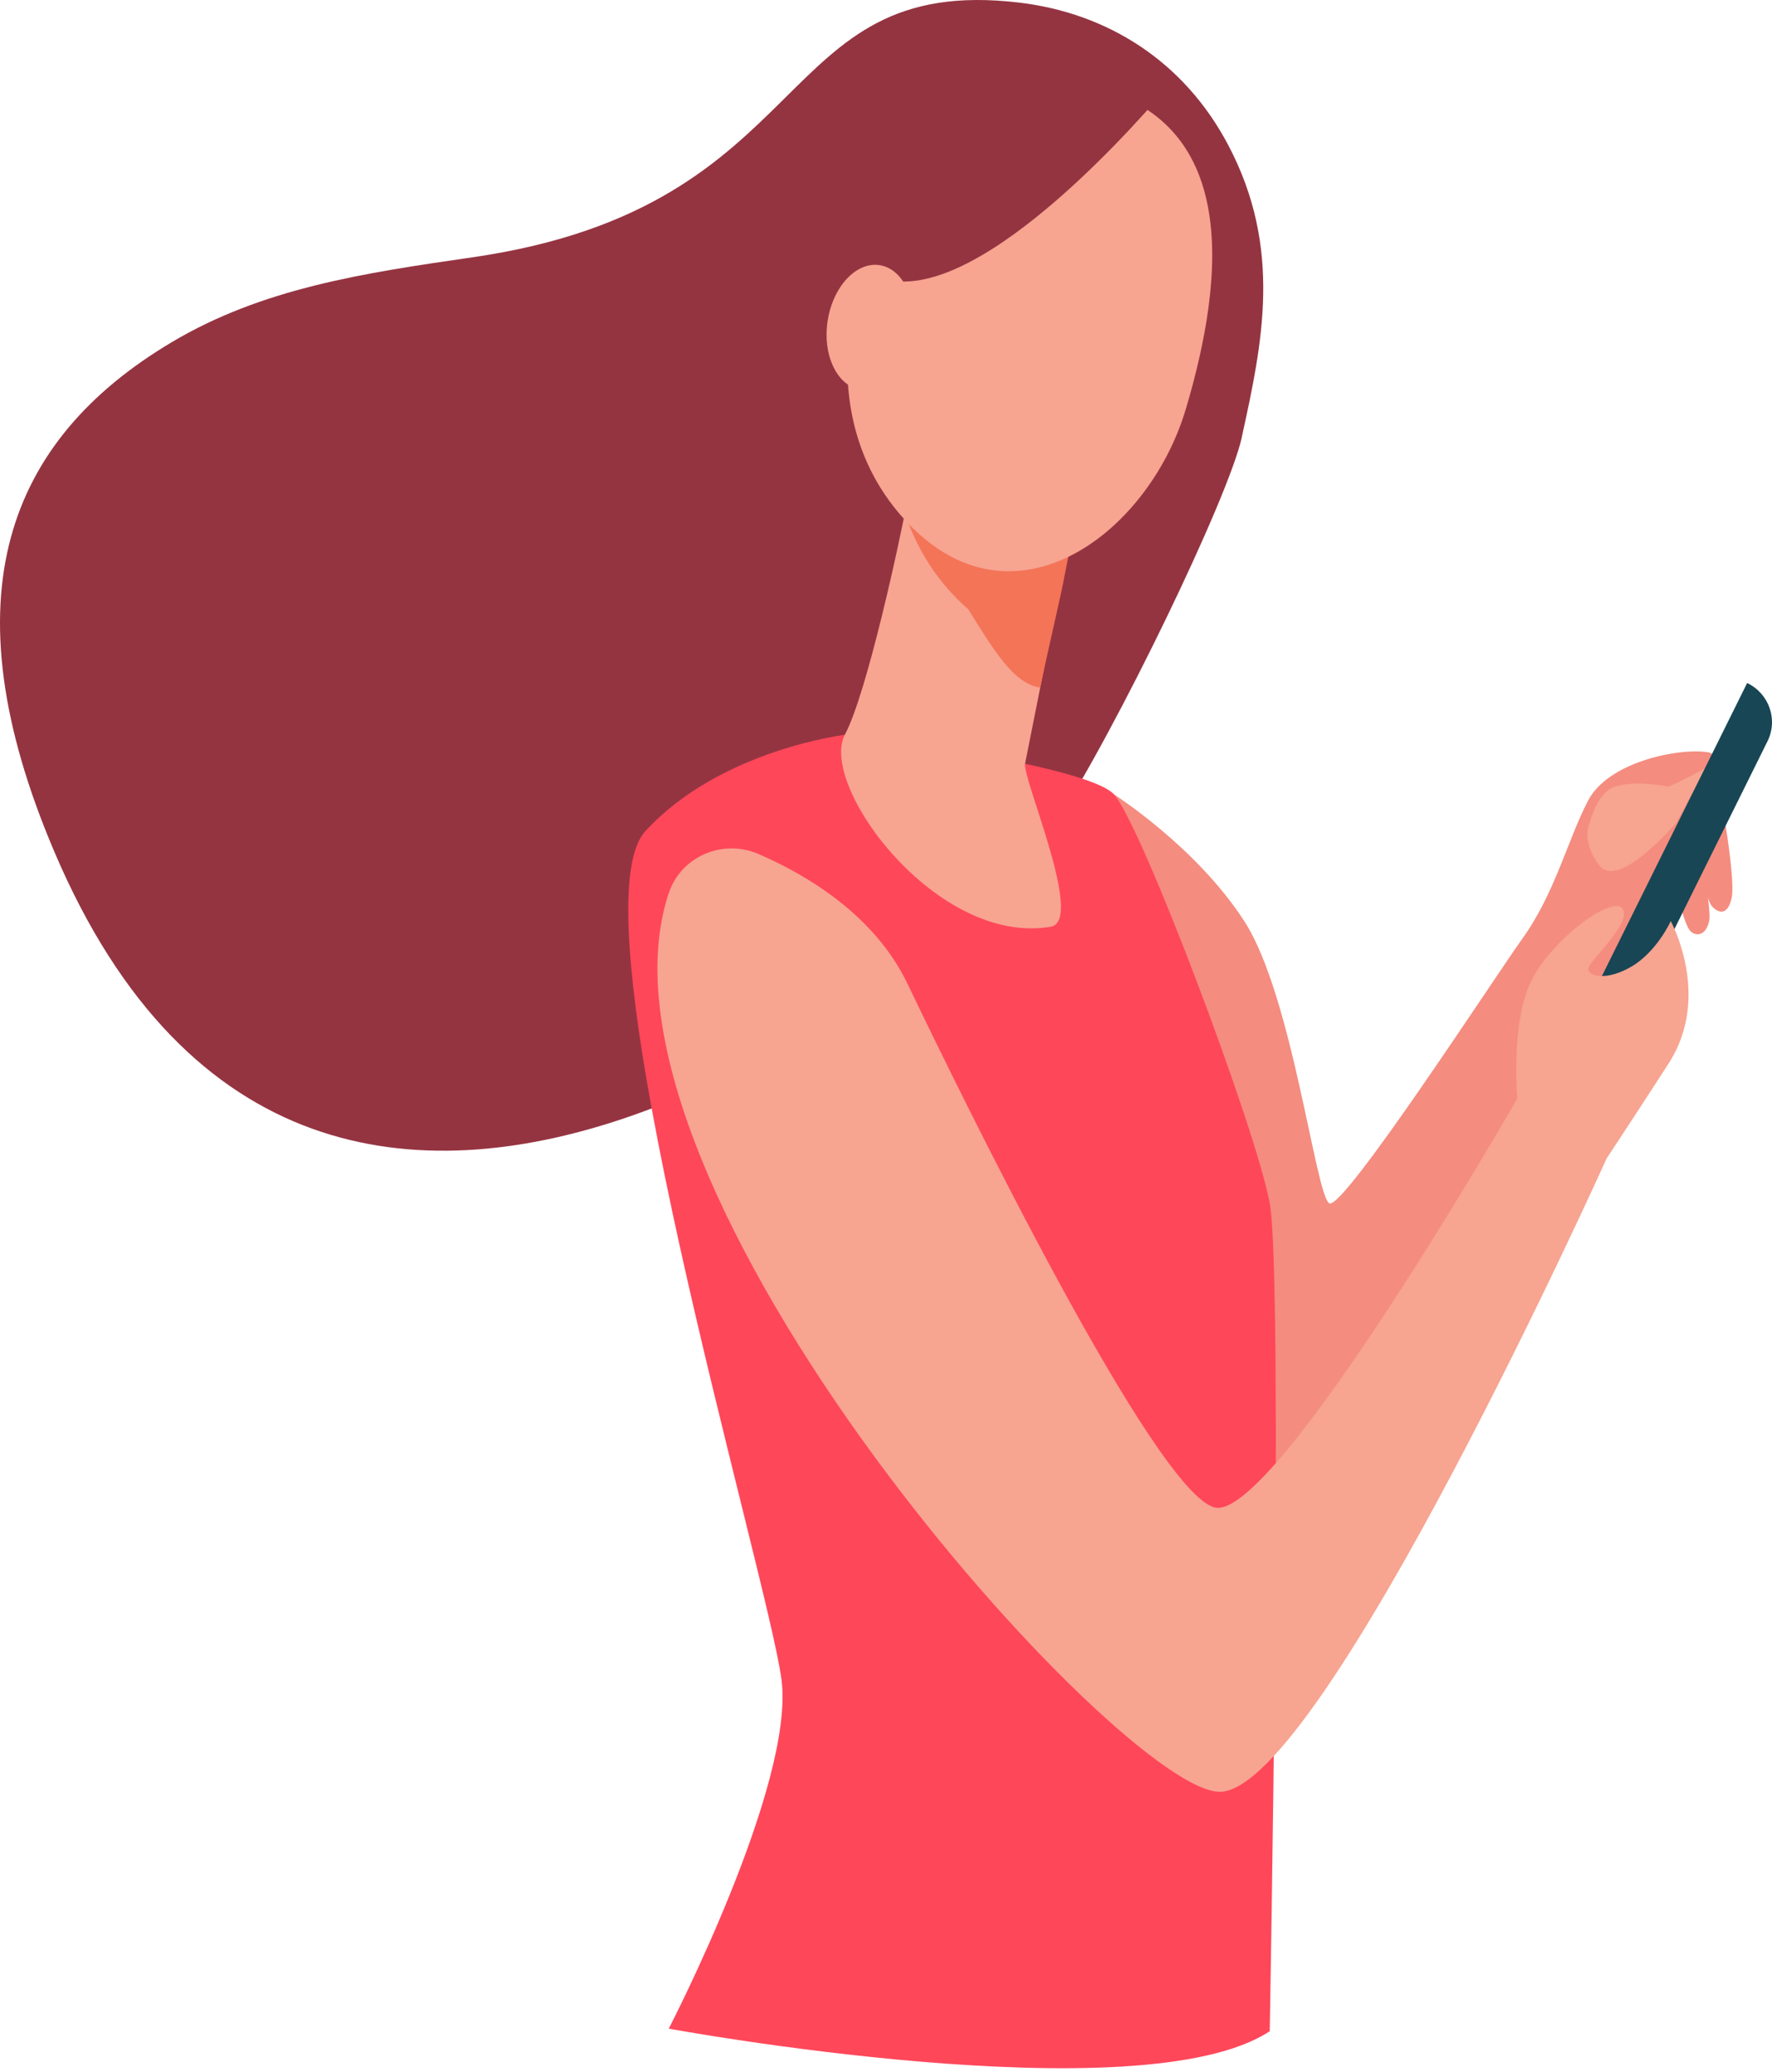 <svg width="384" height="449" viewBox="0 0 384 449" fill="none" xmlns="http://www.w3.org/2000/svg">
<path d="M235.914 196.975L241.378 172.122C241.378 172.122 259.268 183.474 269.692 199.68C280.129 215.887 285.09 259.121 288.073 260.739C291.057 262.357 324.067 211.51 329.836 203.487C336.971 193.567 339.636 182.188 344.106 173.541C348.575 164.894 364.317 161.95 370.285 163.037C376.253 164.125 362.102 189.402 362.102 189.402C362.102 189.402 326.335 251.548 314.412 285.592C302.489 319.635 265.236 335.842 259.268 330.988C253.3 326.121 235.914 196.975 235.914 196.975Z" fill="#F48C7F"/>
<path d="M344.504 178.302C344.504 178.302 345.989 171.764 350.007 170.424C354.026 169.085 361.015 170.278 361.452 170.424C361.903 170.57 369.635 166.406 369.635 166.406L363.243 178.302C363.243 178.302 350.75 193.023 346.585 187.519C342.421 182.015 344.504 178.302 344.504 178.302Z" fill="#F7A491"/>
<path d="M371.863 166.95C371.863 166.95 376.372 189.906 375.231 194.707C374.091 199.534 371.213 196.948 370.669 195.901C368.455 191.591 366.903 176.87 366.903 176.87L371.863 166.95Z" fill="#F48C7F"/>
<path d="M362.156 186.034C362.156 186.034 364.304 200.264 366.518 201.948C367.951 203.036 369.794 202.399 370.391 199.521C370.988 196.643 367.513 179.098 367.513 179.098L362.156 186.034Z" fill="#F48C7F"/>
<path d="M350.611 226L342 221.87L378.614 148C383.378 150.283 385.347 155.929 383.027 160.615L350.627 226H350.611Z" fill="#184655"/>
<path d="M269.095 94.751C273.578 74.354 277.981 53.825 266.151 31.412C256.576 13.269 240.025 2.845 220.875 0.564C166.593 -5.881 178.198 44.793 102.339 55.761C78.759 59.169 56.863 62.445 37.183 74.168C1.64 95.335 -11.768 129.299 11.799 184.615C69.502 320.073 211.154 205.078 228.66 178.408C241.67 158.568 266.218 107.881 269.109 94.751H269.095Z" fill="#953441"/>
<path d="M183.675 159.138C183.675 159.138 156.276 162.255 139.871 180.079C123.479 197.917 166.368 341.252 169.352 363.944C172.336 386.635 144.923 439.577 144.923 439.577C144.923 439.577 247.333 458.502 275.156 440.134C275.156 440.134 278.14 276.945 275.156 260.725C272.173 244.519 247.333 178.594 241.378 172.109C235.41 165.623 183.675 159.138 183.675 159.138Z" fill="#FF475A"/>
<path d="M144.923 193.54C147.562 185.556 156.62 181.71 164.339 185.039C174.922 189.615 189.523 198.301 196.658 213.168C208.581 238.021 250.316 323.402 263.22 326.651C276.137 329.9 328.801 238.034 328.801 238.034C328.801 238.034 327.316 221.828 331.785 212.637C336.254 203.447 349.662 193.726 351.651 196.962C353.641 200.198 344.198 208.314 344.198 209.932C344.198 211.55 348.177 212.637 353.641 209.388C359.105 206.139 362.062 199.588 362.062 199.588C362.062 199.588 371.027 215.873 361.585 230.462C352.142 245.05 348.177 250.991 348.177 250.991C348.177 250.991 287.065 386.622 264.719 388.253C243.897 389.765 123.996 256.773 144.91 193.527L144.923 193.54Z" fill="#F7A491"/>
<path d="M197.467 103.889C197.467 103.889 197.255 105.109 196.871 107.178C195.027 117.124 187.906 150.107 183.105 159.165C177.296 170.119 202.984 205.065 227.718 200.808C235.079 199.535 221.498 168.7 222.148 165.425C223.395 159.165 225.092 150.637 226.83 141.898C227.811 136.964 228.792 131.965 229.734 127.256C232.373 113.888 234.535 102.96 234.535 102.96L197.481 103.889H197.467Z" fill="#F7A491"/>
<path d="M197.54 106.217C197.925 104.148 198.137 102.928 198.137 102.928L235.191 102C235.191 102 233.029 112.928 230.39 126.296C229.462 130.978 226.381 144.093 225.413 149C219.697 148.164 215.413 141 209.821 132.012C203.283 126.309 198.999 119.44 196.413 112.119C196.864 109.785 197.248 107.769 197.54 106.231V106.217Z" fill="#F47458"/>
<path d="M230.875 17.759C230.875 17.759 215.626 17.565 202.676 29.9C189.726 42.235 171.516 83.671 194.835 111.232C218.164 138.807 248.762 116.245 256.973 88.637C265.182 61.043 270.196 22.676 230.862 17.757L230.875 17.759Z" fill="#F7A491"/>
<path d="M254.226 17.39C254.226 17.39 219.082 60.58 196.197 61.002C173.294 61.438 168.537 85.406 168.537 85.406C168.537 85.406 180.76 30.265 204.063 21.169C227.367 12.073 254.227 17.375 254.227 17.375L254.226 17.39Z" fill="#953441"/>
<path d="M197.727 72.404C196.556 79.838 191.496 85.22 186.433 84.409C181.369 83.598 178.205 76.905 179.362 69.466C180.533 62.032 185.593 56.65 190.656 57.461C195.72 58.272 198.884 64.965 197.713 72.399L197.727 72.404Z" fill="#F7A491"/>
</svg>
